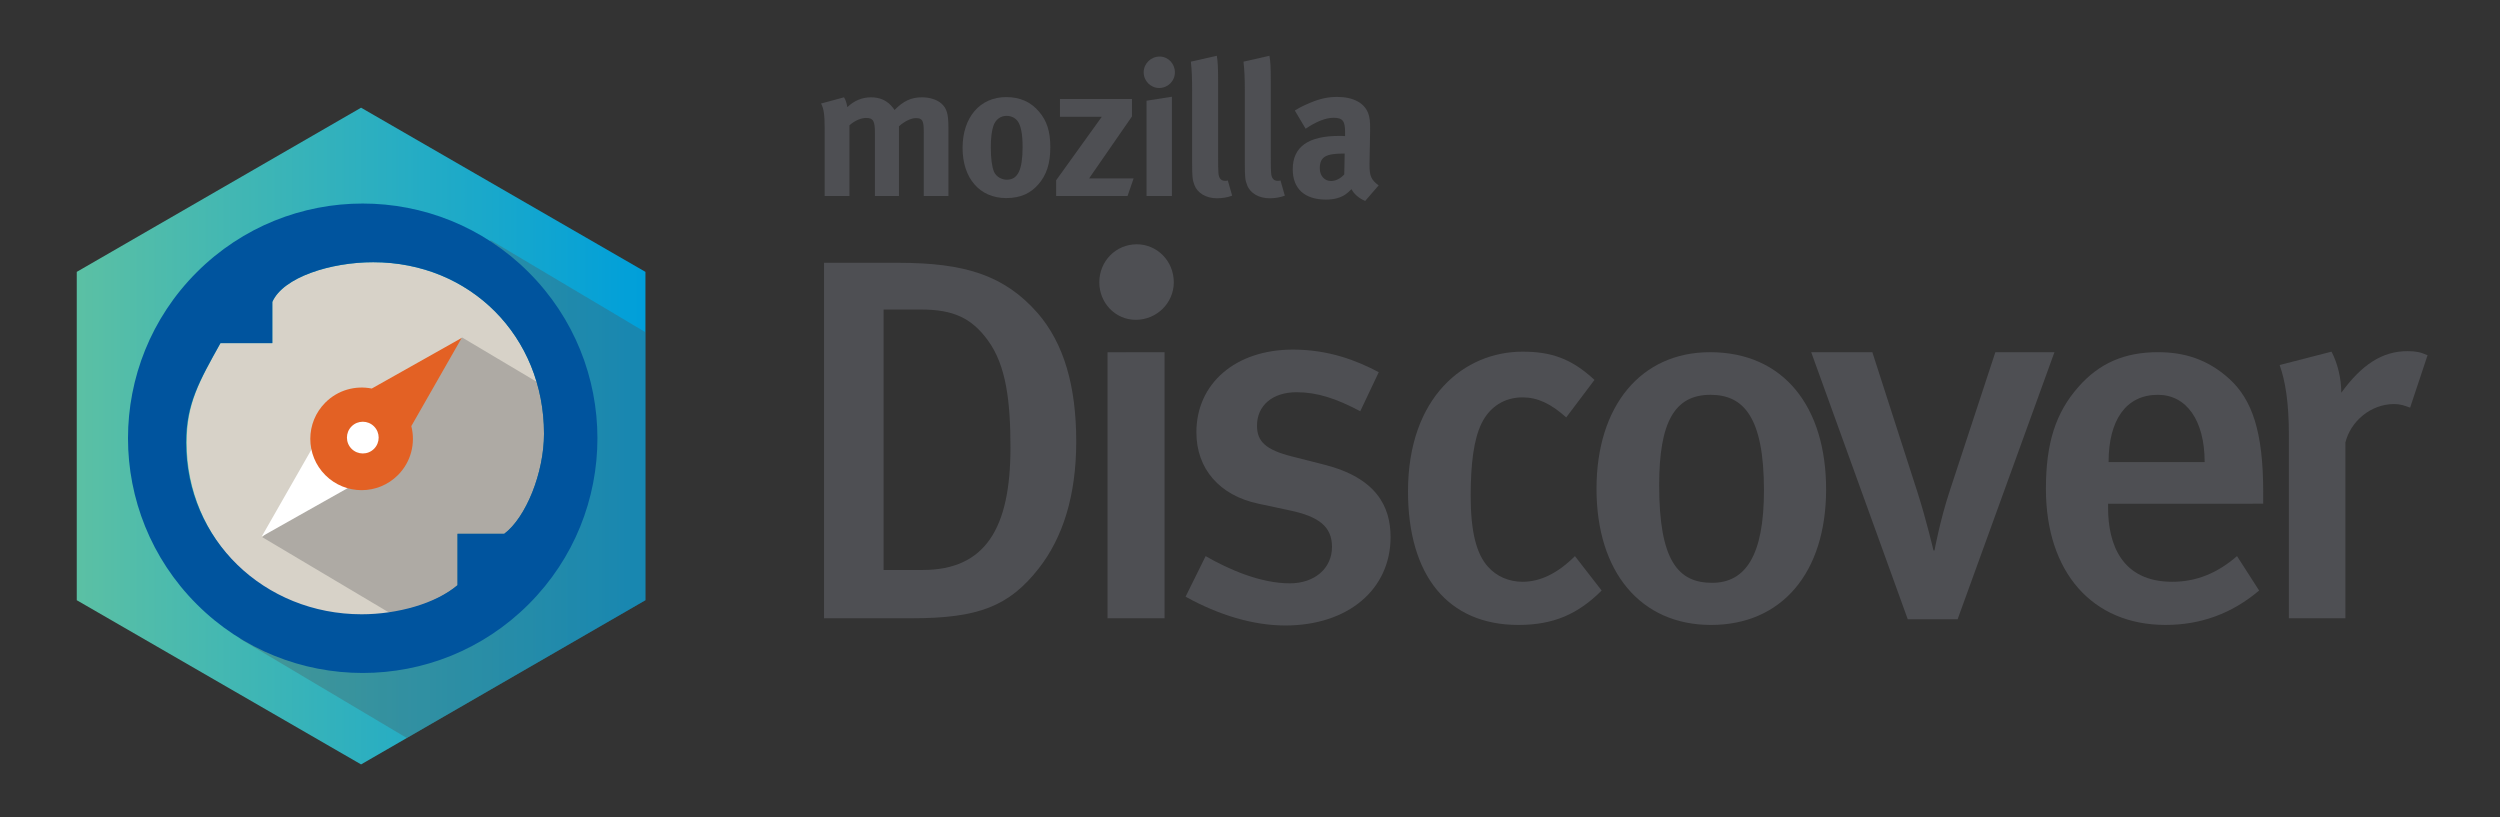 <?xml version="1.0" encoding="utf-8"?>
<!-- Generator: Adobe Illustrator 16.0.0, SVG Export Plug-In . SVG Version: 6.00 Build 0)  -->
<!DOCTYPE svg PUBLIC "-//W3C//DTD SVG 1.1//EN" "http://www.w3.org/Graphics/SVG/1.1/DTD/svg11.dtd">
<svg version="1.1" id="Layer_1" xmlns="http://www.w3.org/2000/svg" xmlns:xlink="http://www.w3.org/1999/xlink" x="0px" y="0px"
	 width="459px" height="150px" viewBox="0 0 459 150" enable-background="new 0 0 459 150" xml:space="preserve">
<rect x="0" y="0" width="459" height="150" fill="#333333" stroke="none"/>
<g>
	<path fill="#4E4F53" d="M154.957,17.867c0.31,0.477,0.446,0.906,0.616,1.807c1.219-1.184,2.716-1.807,4.346-1.807
		c1.472,0,2.684,0.477,3.62,1.454c0.247,0.244,0.494,0.563,0.704,0.872c1.63-1.673,3.087-2.326,5.044-2.326
		c1.39,0,2.709,0.414,3.518,1.108c1.001,0.87,1.325,1.915,1.325,4.351v12.66h-4.526V24.234c0-2.134-0.251-2.546-1.46-2.546
		c-0.876,0-2.097,0.595-3.094,1.498v12.8h-4.414V24.398c0-2.222-0.324-2.743-1.622-2.743c-0.862,0-2.05,0.444-3.056,1.353v12.978
		h-4.549V23.565c0-2.572-0.18-3.681-0.666-4.556L154.957,17.867z"/>
	<path fill="#4E4F53" d="M190.776,20.511c1.421,1.666,2.061,3.613,2.061,6.503c0,3.055-0.705,5.147-2.238,6.886
		c-1.346,1.525-3.129,2.467-5.87,2.467c-4.839,0-8-3.618-8-9.212c0-5.605,3.192-9.327,8-9.327
		C187.269,17.828,189.252,18.702,190.776,20.511z M182.396,23.081c-0.316,0.94-0.483,2.192-0.483,3.965
		c0,2.052,0.208,3.587,0.586,4.49c0.424,0.97,1.469,1.458,2.365,1.458c2.017,0,2.884-1.808,2.884-6.014
		c0-2.402-0.313-3.972-0.937-4.774c-0.446-0.583-1.176-0.935-2.016-0.935C183.681,21.271,182.781,21.964,182.396,23.081z"/>
	<path fill="#4E4F53" d="M207.829,18.174v3.203l-7.866,11.372h8.171l-1.115,3.237h-13.11v-2.885l8.376-11.654h-7.673v-3.273H207.829
		z"/>
	<path fill="#4E4F53" d="M215.71,13.271c0,1.606-1.279,2.883-2.888,2.883c-1.556,0-2.841-1.277-2.841-2.883
		c0-1.593,1.325-2.886,2.92-2.886C214.468,10.385,215.71,11.678,215.71,13.271z M215.159,17.761v18.225h-4.655V18.49L215.159,17.761
		z"/>
	<path fill="#4E4F53" d="M223.646,14.877V28.75c0,3.067,0.037,3.479,0.317,3.965c0.175,0.319,0.553,0.487,0.942,0.487
		c0.168,0,0.268,0,0.521-0.068l0.796,2.785c-0.796,0.312-1.77,0.485-2.783,0.485c-1.985,0-3.581-0.937-4.14-2.43
		c-0.351-0.906-0.424-1.467-0.424-4.004V16.678c0-2.331-0.059-3.752-0.232-5.358l4.763-1.08
		C223.575,11.214,223.646,12.365,223.646,14.877z"/>
	<path fill="#4E4F53" d="M233.316,14.877V28.75c0,3.067,0.039,3.479,0.327,3.965c0.162,0.319,0.535,0.487,0.928,0.487
		c0.171,0,0.278,0,0.527-0.068l0.795,2.785c-0.795,0.312-1.773,0.485-2.786,0.485c-1.985,0-3.583-0.937-4.142-2.43
		c-0.354-0.906-0.415-1.467-0.415-4.004V16.678c0-2.331-0.068-3.752-0.244-5.358l4.76-1.08
		C233.258,11.214,233.316,12.365,233.316,14.877z"/>
	<path fill="#4E4F53" d="M240.627,18.839c1.732-0.729,3.222-1.044,4.859-1.044c3.006,0,5.051,1.11,5.75,3.095
		c0.23,0.732,0.341,1.286,0.317,3.2l-0.11,5.978c0,0.106,0,0.215,0,0.316c0,1.915,0.312,2.649,1.677,3.651l-2.472,2.859
		c-1.091-0.456-2.061-1.259-2.512-2.161c-0.342,0.35-0.73,0.691-1.079,0.939c-0.87,0.625-2.125,0.975-3.587,0.975
		c-3.968,0-6.122-2.019-6.122-5.562c0-4.181,2.895-6.13,8.556-6.13c0.343,0,0.665,0,1.052,0.038v-0.727
		c0-1.984-0.387-2.644-2.101-2.644c-1.479,0-3.234,0.72-5.143,2.012l-1.982-3.337C238.673,19.706,239.372,19.357,240.627,18.839z
		 M246.665,28.195c-3.224,0-4.352,0.588-4.352,2.717c0,1.387,0.883,2.323,2.063,2.323c0.867,0,1.744-0.454,2.431-1.213l0.073-3.827
		H246.665z"/>
</g>
<g>
	<path fill="#4E4F53" d="M190.711,104.366c-5.471,6.98-11.129,9.146-23.295,9.146h-16.128V48.25h13.581
		c12.261,0,19.522,2.264,25.654,9.243c4.812,5.563,7.074,13.39,7.074,23.577C197.597,90.975,195.145,98.706,190.711,104.366z
		 M181.372,62.487c-3.018-4.147-6.413-5.656-12.26-5.656h-6.884v47.816h7.17c11.502,0,16.124-7.638,16.124-22.445
		C185.521,73.807,184.766,67.11,181.372,62.487z"/>
	<path fill="#4E4F53" d="M201.832,51.833c0-3.87,3.018-6.982,6.885-6.982c3.679,0,6.792,3.02,6.792,6.982
		c0,3.771-3.112,6.885-6.978,6.885C204.758,58.718,201.832,55.604,201.832,51.833z M203.342,113.513v-48.84l10.467-0.009v48.849
		H203.342z"/>
	<path fill="#4E4F53" d="M235.974,114.838c-5.846,0-12.168-1.89-18.301-5.286l3.682-7.448c4.241,2.453,10.089,4.996,15.463,4.996
		c4.531,0,7.737-2.733,7.737-6.695c0-3.678-2.359-5.563-7.737-6.693l-5.749-1.229c-7.171-1.508-11.412-6.414-11.412-13.111
		c0-8.958,7.167-15.187,17.729-15.187c6.507,0,11.696,1.985,15.753,4.152l-3.397,7.17c-4.432-2.359-7.921-3.494-11.697-3.494
		c-4.431,0-7.26,2.456-7.26,6.134c0,2.923,1.603,4.434,6.417,5.659l5.938,1.509c9.626,2.449,12.17,7.733,12.17,13.299
		C255.309,108.229,247.478,114.838,235.974,114.838z"/>
	<path fill="#4E4F53" d="M278.785,114.739c-13.018,0-20.275-9.148-20.275-24.521c0-17.353,10.373-25.652,21.028-25.652
		c5.188,0,8.964,1.226,13.207,5.187l-5.189,6.885c-2.829-2.545-5.282-3.681-8.018-3.681c-3.301,0-6.034,1.702-7.542,4.811
		c-1.414,2.927-1.979,7.357-1.979,13.3c0,6.507,1.037,10.658,3.203,13.016c1.508,1.699,3.772,2.733,6.318,2.733
		c3.302,0,6.51-1.604,9.621-4.713l4.904,6.318C289.728,112.759,285.2,114.739,278.785,114.739z"/>
	<path fill="#4E4F53" d="M335.273,89.842c0,15.371-8.205,24.897-21.124,24.897s-21.03-9.71-21.03-24.991
		c0-15.28,8.201-25.084,20.839-25.084C327.542,64.664,335.273,74.75,335.273,89.842z M304.623,89.086
		c0,13.863,3.488,17.92,9.715,17.92c6.13,0,9.525-4.997,9.525-16.978c0-13.488-3.771-17.541-9.808-17.541
		C307.453,72.487,304.623,77.485,304.623,89.086z"/>
	<path fill="#4E4F53" d="M359.415,113.703h-9.147l-17.732-49.04h11.226l8.297,25.746c1.603,4.996,2.926,10.655,2.926,10.655h0.187
		c0,0,1.037-5.659,2.832-11.036l8.343-25.365h10.848L359.415,113.703z"/>
	<path fill="#4E4F53" d="M387.044,92.482v0.754c0,6.604,2.45,13.58,11.79,13.58c4.436,0,8.297-1.604,11.884-4.713l4.056,6.318
		c-4.999,4.243-10.754,6.317-17.167,6.317c-13.486,0-21.976-9.71-21.976-24.991c0-8.395,1.791-13.961,5.939-18.676
		c3.868-4.433,8.585-6.409,14.622-6.409c4.715,0,9.054,1.22,13.11,4.898c4.15,3.777,6.224,9.624,6.224,20.75v2.171H387.044z
		 M396.192,72.487c-5.851,0-9.056,4.621-9.056,12.354h17.638C404.774,77.108,401.378,72.487,396.192,72.487z"/>
	<path fill="#4E4F53" d="M442.497,74.843c-1.039-0.375-1.793-0.66-2.928-0.66c-4.339,0-8.017,3.209-8.957,7.075v32.255h-10.374
		V79.846c0-6.039-0.663-9.906-1.697-12.829l9.526-2.452c1.128,2.168,1.792,4.904,1.792,7.544c3.771-5.188,7.543-7.637,12.162-7.637
		c1.511,0,2.452,0.191,3.677,0.753L442.497,74.843z"/>
</g>
<g>
	<linearGradient id="SVGID_1_" gradientUnits="userSpaceOnUse" x1="14.092" y1="80.06" x2="118.502" y2="80.06">
		<stop  offset="0" style="stop-color:#5BC0A4"/>
		<stop  offset="1" style="stop-color:#009FDA"/>
	</linearGradient>
	<polygon fill="url(#SVGID_1_)" points="14.092,110.197 14.092,49.915 66.293,19.773 118.502,49.915 118.502,110.197 
		66.293,140.347 	"/>
</g>
<g>
	<defs>
		<polygon id="SVGID_2_" points="14.094,110.197 14.094,49.915 66.296,19.773 118.505,49.915 118.505,110.197 66.296,140.347 		"/>
	</defs>
	<clipPath id="SVGID_3_">
		<use xlink:href="#SVGID_2_"  overflow="visible"/>
	</clipPath>
	<polyline opacity="0.3" clip-path="url(#SVGID_3_)" fill="#4E4F53" points="90.09,44.101 146.361,77.556 100.266,150.707 
		43.997,117.251 	"/>
</g>
<path fill="#D7D2C8" d="M68.518,48.142C60.765,48.142,52,50.878,50,55.431V63h-9.523c-3.896,7-6.203,11.129-6.203,18.246
	c0,17.85,14.275,31.931,32.121,31.931c6.579,0,13.604-2.365,17.604-5.739V98h8.587c3.976-3,7.292-11.18,7.292-18.372
	C99.879,61.776,86.366,48.142,68.518,48.142z"/>
<polyline opacity="0.3" fill="#4E4F53" points="48.155,98.628 82.51,119.052 106.924,75.086 84.83,61.95 "/>
<g>
	<polygon fill="#FFFFFF" points="48.056,98.504 61.437,75.086 71.598,85.245 	"/>
	<path fill="#E36124" d="M84.773,62.035l-16.518,9.301c-2.988-0.597-6.209,0.259-8.523,2.578c-3.679,3.675-3.679,9.642,0,13.32
		c3.682,3.68,9.642,3.679,13.322,0c2.44-2.441,3.262-5.886,2.464-9.002L84.773,62.035z"/>
	<path fill="#FFFFFF" d="M68.67,82.406c-1.136,1.135-2.982,1.135-4.122-0.007c-1.134-1.131-1.134-2.979,0.003-4.117
		c1.137-1.138,2.983-1.134,4.116,0C69.808,79.423,69.808,81.265,68.67,82.406z"/>
</g>
<path fill="#00549E" d="M97.063,49.992c-16.825-16.83-44.111-16.83-60.943,0c-16.826,16.83-16.826,44.114,0.002,60.943
	c16.83,16.828,44.116,16.828,60.941,0C113.896,94.11,113.896,66.822,97.063,49.992z M92.587,98H84v9.438
	c-4,3.374-11.026,5.342-17.604,5.342c-17.846,0-32.222-13.684-32.222-31.533c0-7.117,2.408-11.246,6.303-18.246H50v-7.569
	c2-4.553,10.765-7.289,18.518-7.289c17.848,0,31.361,13.634,31.361,31.486C99.879,86.82,96.563,95,92.587,98z"/>
</svg>
